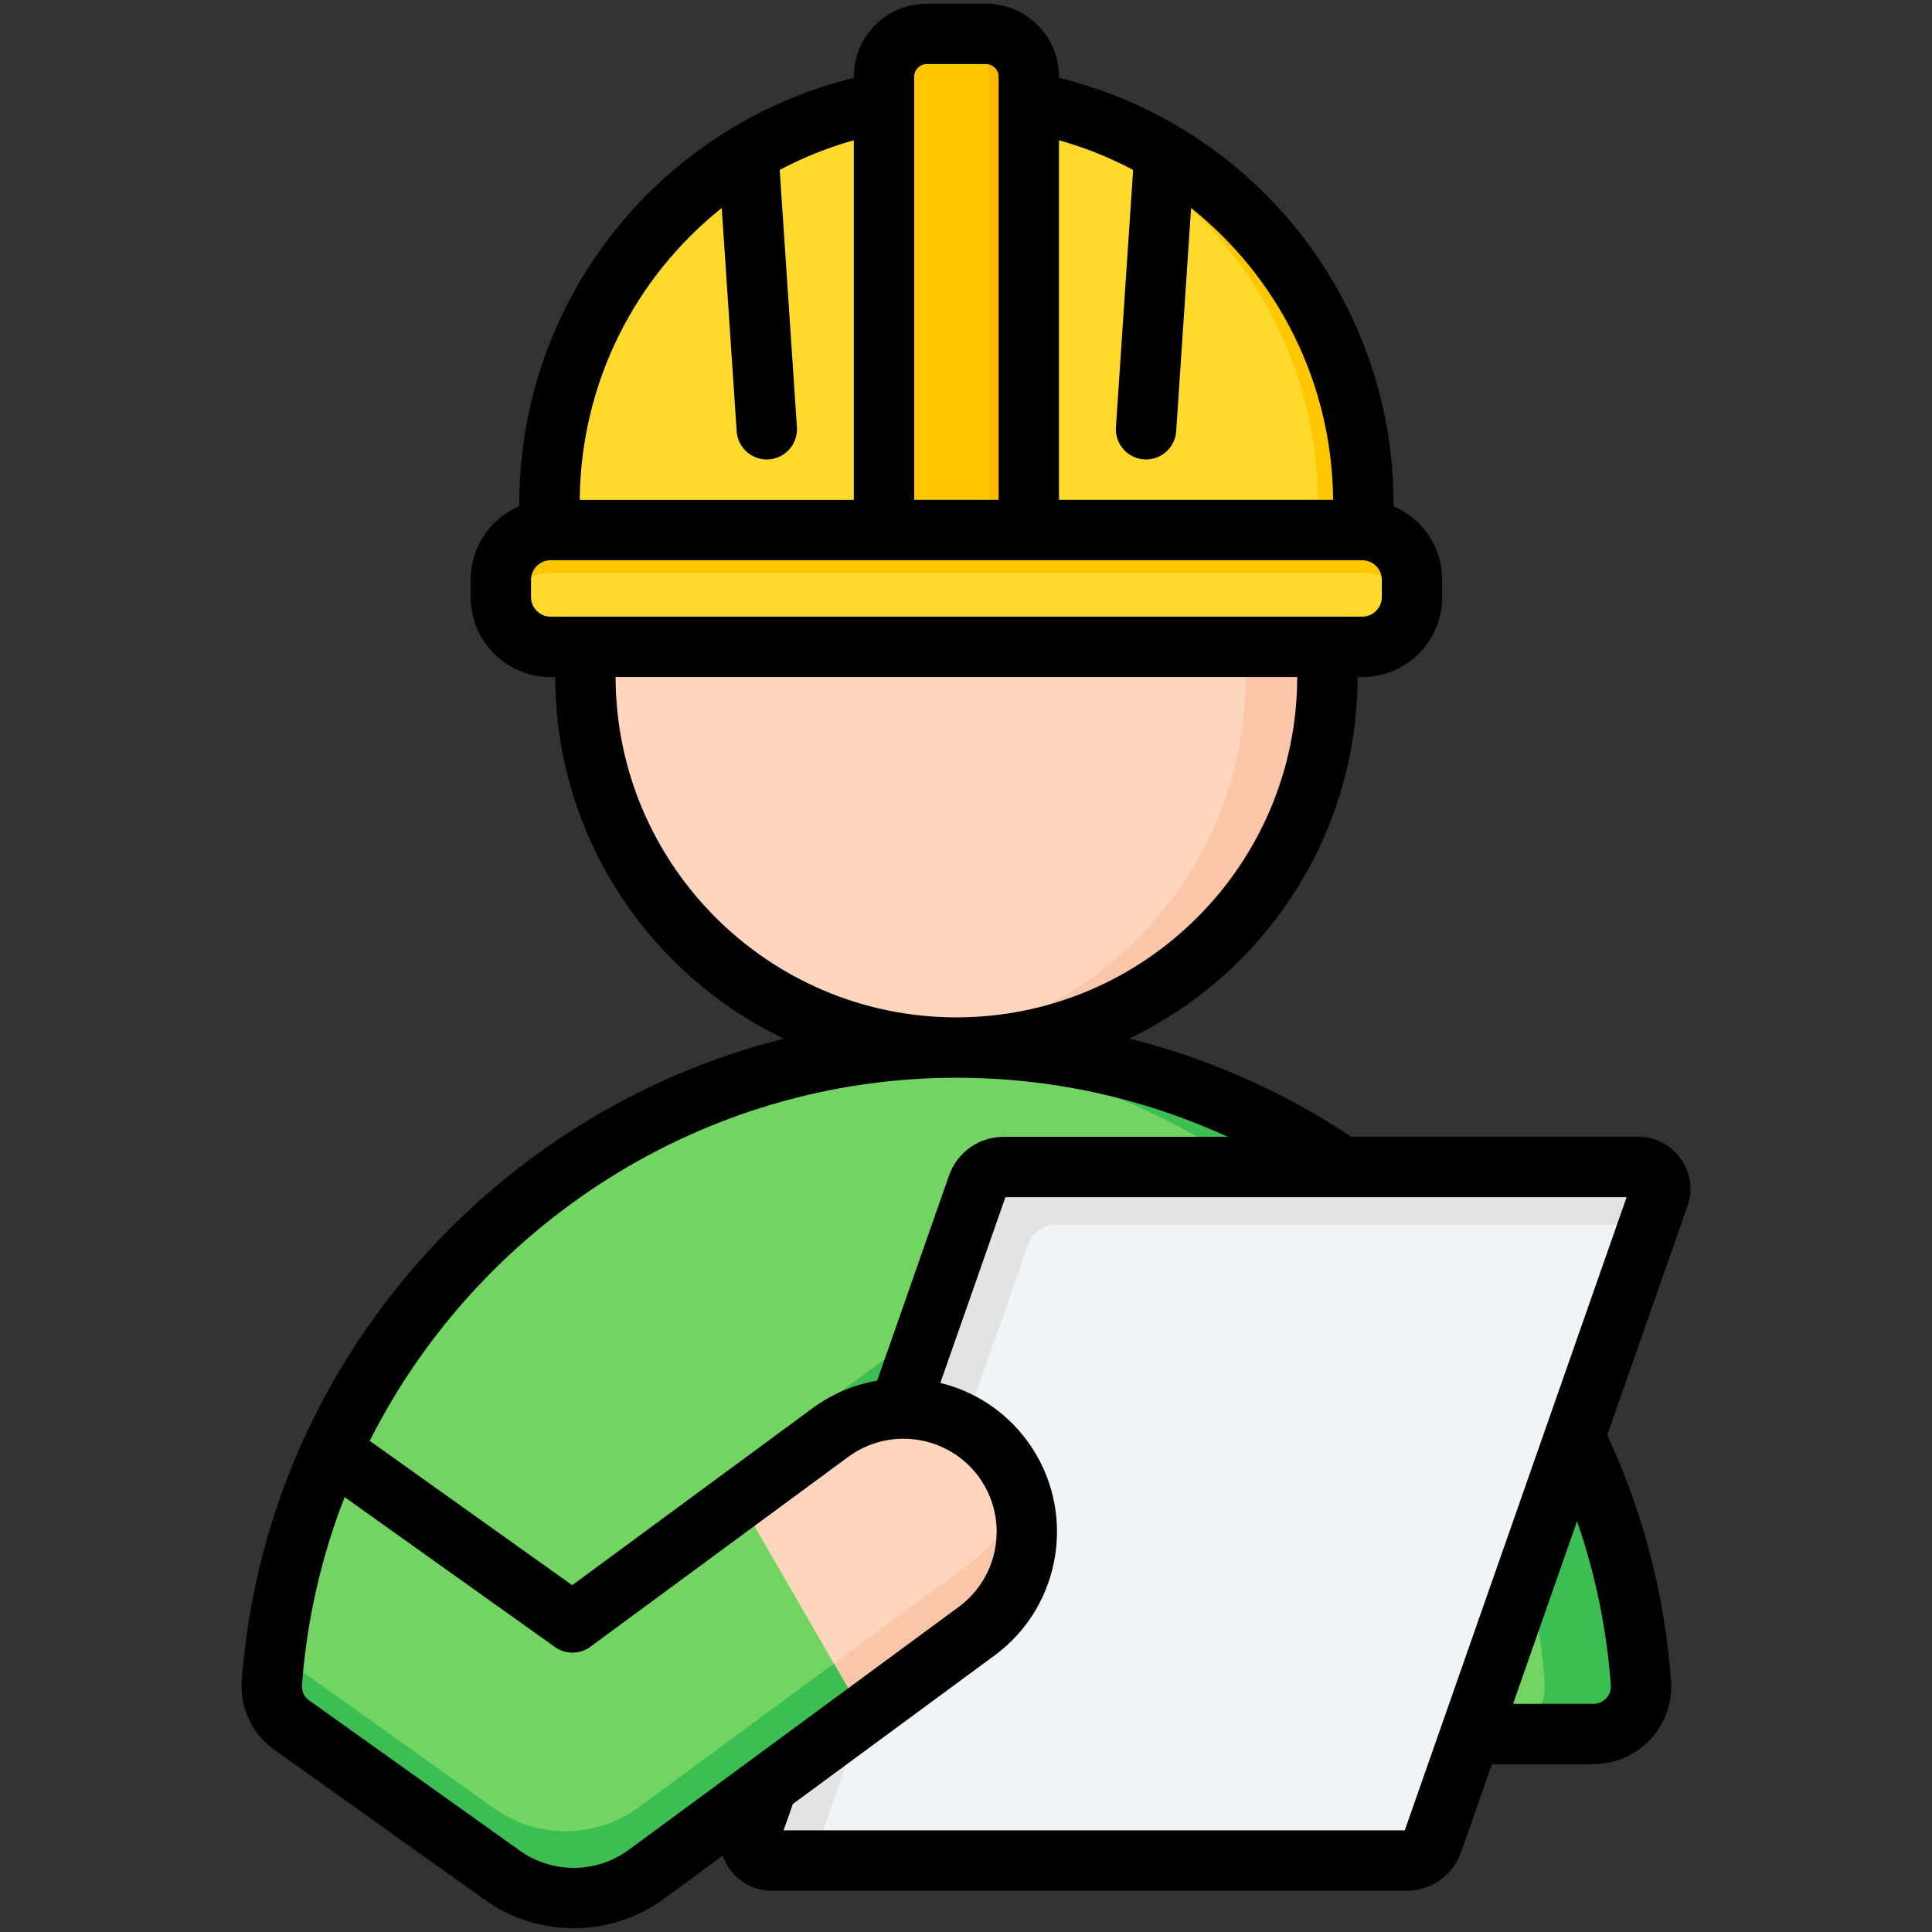 <svg id="Layer_1" enable-background="new 0 0 512 512" viewBox="0 0 512 512" xmlns="http://www.w3.org/2000/svg"><rect x="0" y="0" width="512" height="512" fill="#333333" stroke="none"/><g clip-rule="evenodd" fill-rule="evenodd"><g><g><path d="m434.867 445.901c-7.033-93.748-85.94-168.278-181.408-168.278s-174.374 74.529-181.407 168.278c-.556 7.407 5.228 13.639 12.655 13.639h337.504c7.429 0 13.211-6.232 12.656-13.639z" fill="#72d561"/><path d="m434.867 445.901c-7.033-93.748-85.94-168.278-181.408-168.278-4.289 0-8.543.156-12.761.452 89.651 6.29 161.93 78.29 168.647 167.826.555 7.407-5.228 13.639-12.656 13.639h25.521c7.43 0 13.213-6.233 12.657-13.639z" fill="#3cbe52"/><ellipse cx="253.46" cy="179.303" fill="#ffd6bd" rx="98.32" ry="98.321" transform="matrix(.011 -1 1 .011 71.289 430.709)"/><path d="m253.46 80.982c54.301 0 98.32 44.02 98.32 98.32 0 54.301-44.02 98.32-98.32 98.32-3.651 0-7.254-.206-10.802-.593 49.217-5.379 87.518-47.078 87.518-97.727s-38.301-92.347-87.518-97.727c3.548-.387 7.15-.593 10.802-.593z" fill="#f9c6aa"/></g><path d="m91.038 377.877c-9.863 19.472-16.332 40.924-18.595 63.568.794 2.954 2.663 5.311 5.327 7.211l15.267 10.885h116.751l19.006-13.994 29.012-102.536-106.1 78.122z" fill="#3cbe52"/><g><path d="m145.626 150.183v-16.971c0-59.308 48.525-107.833 107.834-107.833s107.835 48.525 107.835 107.833v16.971z" fill="#ffda2d"/><path d="m247.416 25.553c2.001-.112 4.015-.174 6.044-.174 59.309 0 107.835 48.525 107.835 107.833v16.971h-12.087v-16.971c-.001-57.28-45.265-104.496-101.792-107.659z" fill="#ffc700"/><path d="m272.644 153.796-38.37-2.207v-131.308c0-6.205 5.076-11.281 11.281-11.281h15.808c6.205 0 11.281 5.077 11.281 11.281z" fill="#ffc700"/><path d="m272.644 153.796-10.595-.609v-132.906c.001-6.204-5.076-11.281-11.28-11.281h10.595c6.205 0 11.281 5.077 11.281 11.281v133.515z" fill="#fdb800"/><path d="m145.86 140.482h215.199c7.22 0 13.128 5.908 13.128 13.128v4.687c0 7.22-5.907 13.128-13.128 13.128h-215.199c-7.22 0-13.128-5.907-13.128-13.128v-4.687c0-7.22 5.907-13.128 13.128-13.128z" fill="#ffda2d"/><path d="m373.76 161.611c.278-1.06.427-2.17.427-3.314v-4.687c0-7.22-5.907-13.128-13.128-13.128h-215.199c-7.22 0-13.128 5.908-13.128 13.128v4.687c0 1.144.149 2.254.427 3.314 1.478-5.63 6.624-9.814 12.701-9.814h215.199c6.077-.001 11.223 4.184 12.701 9.814z" fill="#ffc700"/></g><g><path d="m266.091 309.272h168.071c1.941 0 3.612.863 4.735 2.447s1.385 3.445.744 5.278l-59.924 171.052c-1.073 3.062-3.833 5.019-7.077 5.019h-168.072c-1.942 0-3.612-.863-4.735-2.447s-1.386-3.445-.744-5.278l59.924-171.052c1.074-3.061 3.834-5.019 7.078-5.019z" fill="#eff4f7"/><path d="m266.091 309.272h168.071c1.941 0 3.612.863 4.735 2.447s1.385 3.445.744 5.278l-2.657 7.583h-157.354c-3.245 0-6.005 1.958-7.077 5.02l-57.267 163.469h-10.717c-1.942 0-3.612-.863-4.735-2.447s-1.386-3.445-.744-5.278l59.924-171.052c1.073-3.062 3.833-5.02 7.077-5.02z" fill="#e2e3e3"/></g><path d="m207.553 461.186 11.431-32.631 9.81 16.991z" fill="#64b5f6"/><path d="m207.553 461.186 11.431-32.631 9.81 16.991z" fill="#64b5f6"/><g><path d="m72.052 445.901c1.631-21.745 7.135-42.454 15.811-61.441l63.843 45.52 68.422-50.379c14.558-10.671 35.011-7.52 45.682 7.038s7.52 35.011-7.038 45.682l-87.421 64.368c-11.355 8.325-26.79 8.418-38.261.256l-55.32-39.443c-3.87-2.76-6.063-6.483-5.718-11.601z" fill="#ffd6bd"/><path d="m72.052 445.901c.214-2.856.496-5.694.842-8.513.777.881 1.69 1.685 2.721 2.421l55.32 39.443c11.47 8.161 26.906 8.069 38.261-.256l87.421-64.368c7.262-5.323 11.685-13.08 12.97-21.325 5.736 13.626 1.629 29.896-10.816 39.018l-87.421 64.368c-11.355 8.325-26.79 8.418-38.261.256l-55.32-39.443c-3.869-2.76-6.062-6.483-5.717-11.601z" fill="#f9c6aa"/></g><g><path d="m72.052 445.901c1.631-21.745 7.135-42.454 15.811-61.441l63.843 45.52 44.203-32.547 32.886 56.96-57.444 42.296c-11.355 8.325-26.79 8.418-38.261.256l-55.32-39.443c-3.87-2.76-6.063-6.483-5.718-11.601z" fill="#72d561"/><path d="m72.052 445.901c.214-2.856.496-5.694.842-8.513.777.881 1.69 1.685 2.721 2.421l55.32 39.443c11.47 8.161 26.906 8.069 38.261-.256l51.787-38.131 7.811 13.529-57.444 42.296c-11.355 8.325-26.79 8.418-38.261.256l-55.32-39.443c-3.869-2.761-6.062-6.484-5.717-11.602z" fill="#3cbe52"/></g></g><path d="m372.282 485.062h-164.622l2.452-6.98 53.392-39.321c18.09-13.259 22.018-38.77 8.757-56.86-5.857-7.991-14.11-13.221-23.06-15.42l17.25-49.221h164.622zm54.608-38.572c-1.118-14.87-4.117-29.38-8.95-43.36l-16.958 48.399h21.23c1.339 0 2.57-.529 3.461-1.479.892-.959 1.321-2.219 1.217-3.56zm-260.267 43.741 87.411-64.359c10.988-8.061 13.369-23.531 5.329-34.51-8.05-10.981-23.531-13.361-34.5-5.322l-68.411 50.37c-2.792 2.05-6.569 2.081-9.389.07l-55.731-39.73c-6.088 15.6-9.988 32.31-11.299 49.74-.132 1.75.646 3.362 2.089 4.29.099.07.203.131.302.201l55.311 39.439c8.686 6.18 20.296 6.11 28.888-.189zm86.841-204.62c-67.294 0-126.684 39.089-155.483 96.229l53.651 38.251 63.752-46.94c5.23-3.841 11.078-6.23 17.076-7.26l19-54.251c2.212-6.309 7.951-10.378 14.633-10.378h59.258c-22.457-10.29-46.87-15.651-71.887-15.651zm-90.321-106.191h180.637c-.071 49.74-40.56 90.191-90.316 90.191-49.761 0-90.25-40.451-90.321-90.191zm-22.414-21.129v-4.69c0-2.782 2.353-5.13 5.131-5.13h215.203c2.778 0 5.131 2.349 5.131 5.13v4.69c0 2.78-2.353 5.128-5.131 5.128h-205.762c-.019 0-.038 0-.047 0h-9.394c-2.778.001-5.131-2.348-5.131-5.128zm50.543-103.169 3.952 59.17c.278 4.229 3.796 7.47 7.979 7.47.17 0 .349-.011.538-.02 4.4-.289 7.743-4.11 7.451-8.51l-4.56-68.199c6.168-3.281 12.742-5.92 19.641-7.867v95.308h-72.632c.231-31.004 14.671-59.053 37.631-77.352zm54.279-38.133h15.812c1.778 0 3.277 1.5 3.277 3.282v112.2h-22.367v-112.2c0-1.782 1.509-3.282 3.278-3.282zm54.74 28.042-4.56 68.199c-.293 4.401 3.042 8.221 7.451 8.51.179.009.358.02.537.02 4.183 0 7.701-3.24 7.984-7.47l3.947-59.17c22.961 18.299 37.401 46.349 37.632 77.349h-72.642v-95.306c6.9 1.948 13.483 4.587 19.651 7.868zm145.132 262.05c-2.622-3.701-6.72-5.819-11.261-5.819h-76.051c-18.17-12.08-38.028-20.83-58.839-26.03 35.722-17.13 60.461-53.631 60.508-95.811h1.283c11.648 0 21.131-9.48 21.131-21.129v-4.69c0-8.732-5.334-16.24-12.902-19.451v-.951c0-27.209-9.719-53.699-27.37-74.578-15.972-18.902-37.537-32.201-61.281-37.982v-.368c0-10.629-8.649-19.283-19.278-19.283h-15.812c-10.629 0-19.278 8.653-19.278 19.283v.368c-23.73 5.781-45.299 19.081-61.272 37.982-17.651 20.88-27.37 47.369-27.37 74.578v.939c-7.578 3.222-12.898 10.73-12.898 19.462v4.69c0 11.649 9.479 21.129 21.127 21.129h1.283c.047 42.201 24.819 78.731 60.579 95.84-77.617 19.46-137.431 87.201-143.647 170.03-.561 7.501 2.957 14.691 9.186 18.81l55.193 39.36c7.078 5.031 15.34 7.551 23.598 7.551 8.441 0 16.883-2.631 24.041-7.89l15.439-11.36c.42 1.21 1 2.389 1.778 3.479 2.622 3.701 6.72 5.819 11.261 5.819h168.069c6.682 0 12.421-4.069 14.633-10.38l8.106-23.149h26.833c5.758 0 11.289-2.4 15.189-6.6 3.891-4.189 5.871-9.89 5.442-15.639-1.693-22.601-7.38-44.45-16.901-65l21.249-60.66c1.5-4.279.849-8.85-1.768-12.55z"/></g></svg>